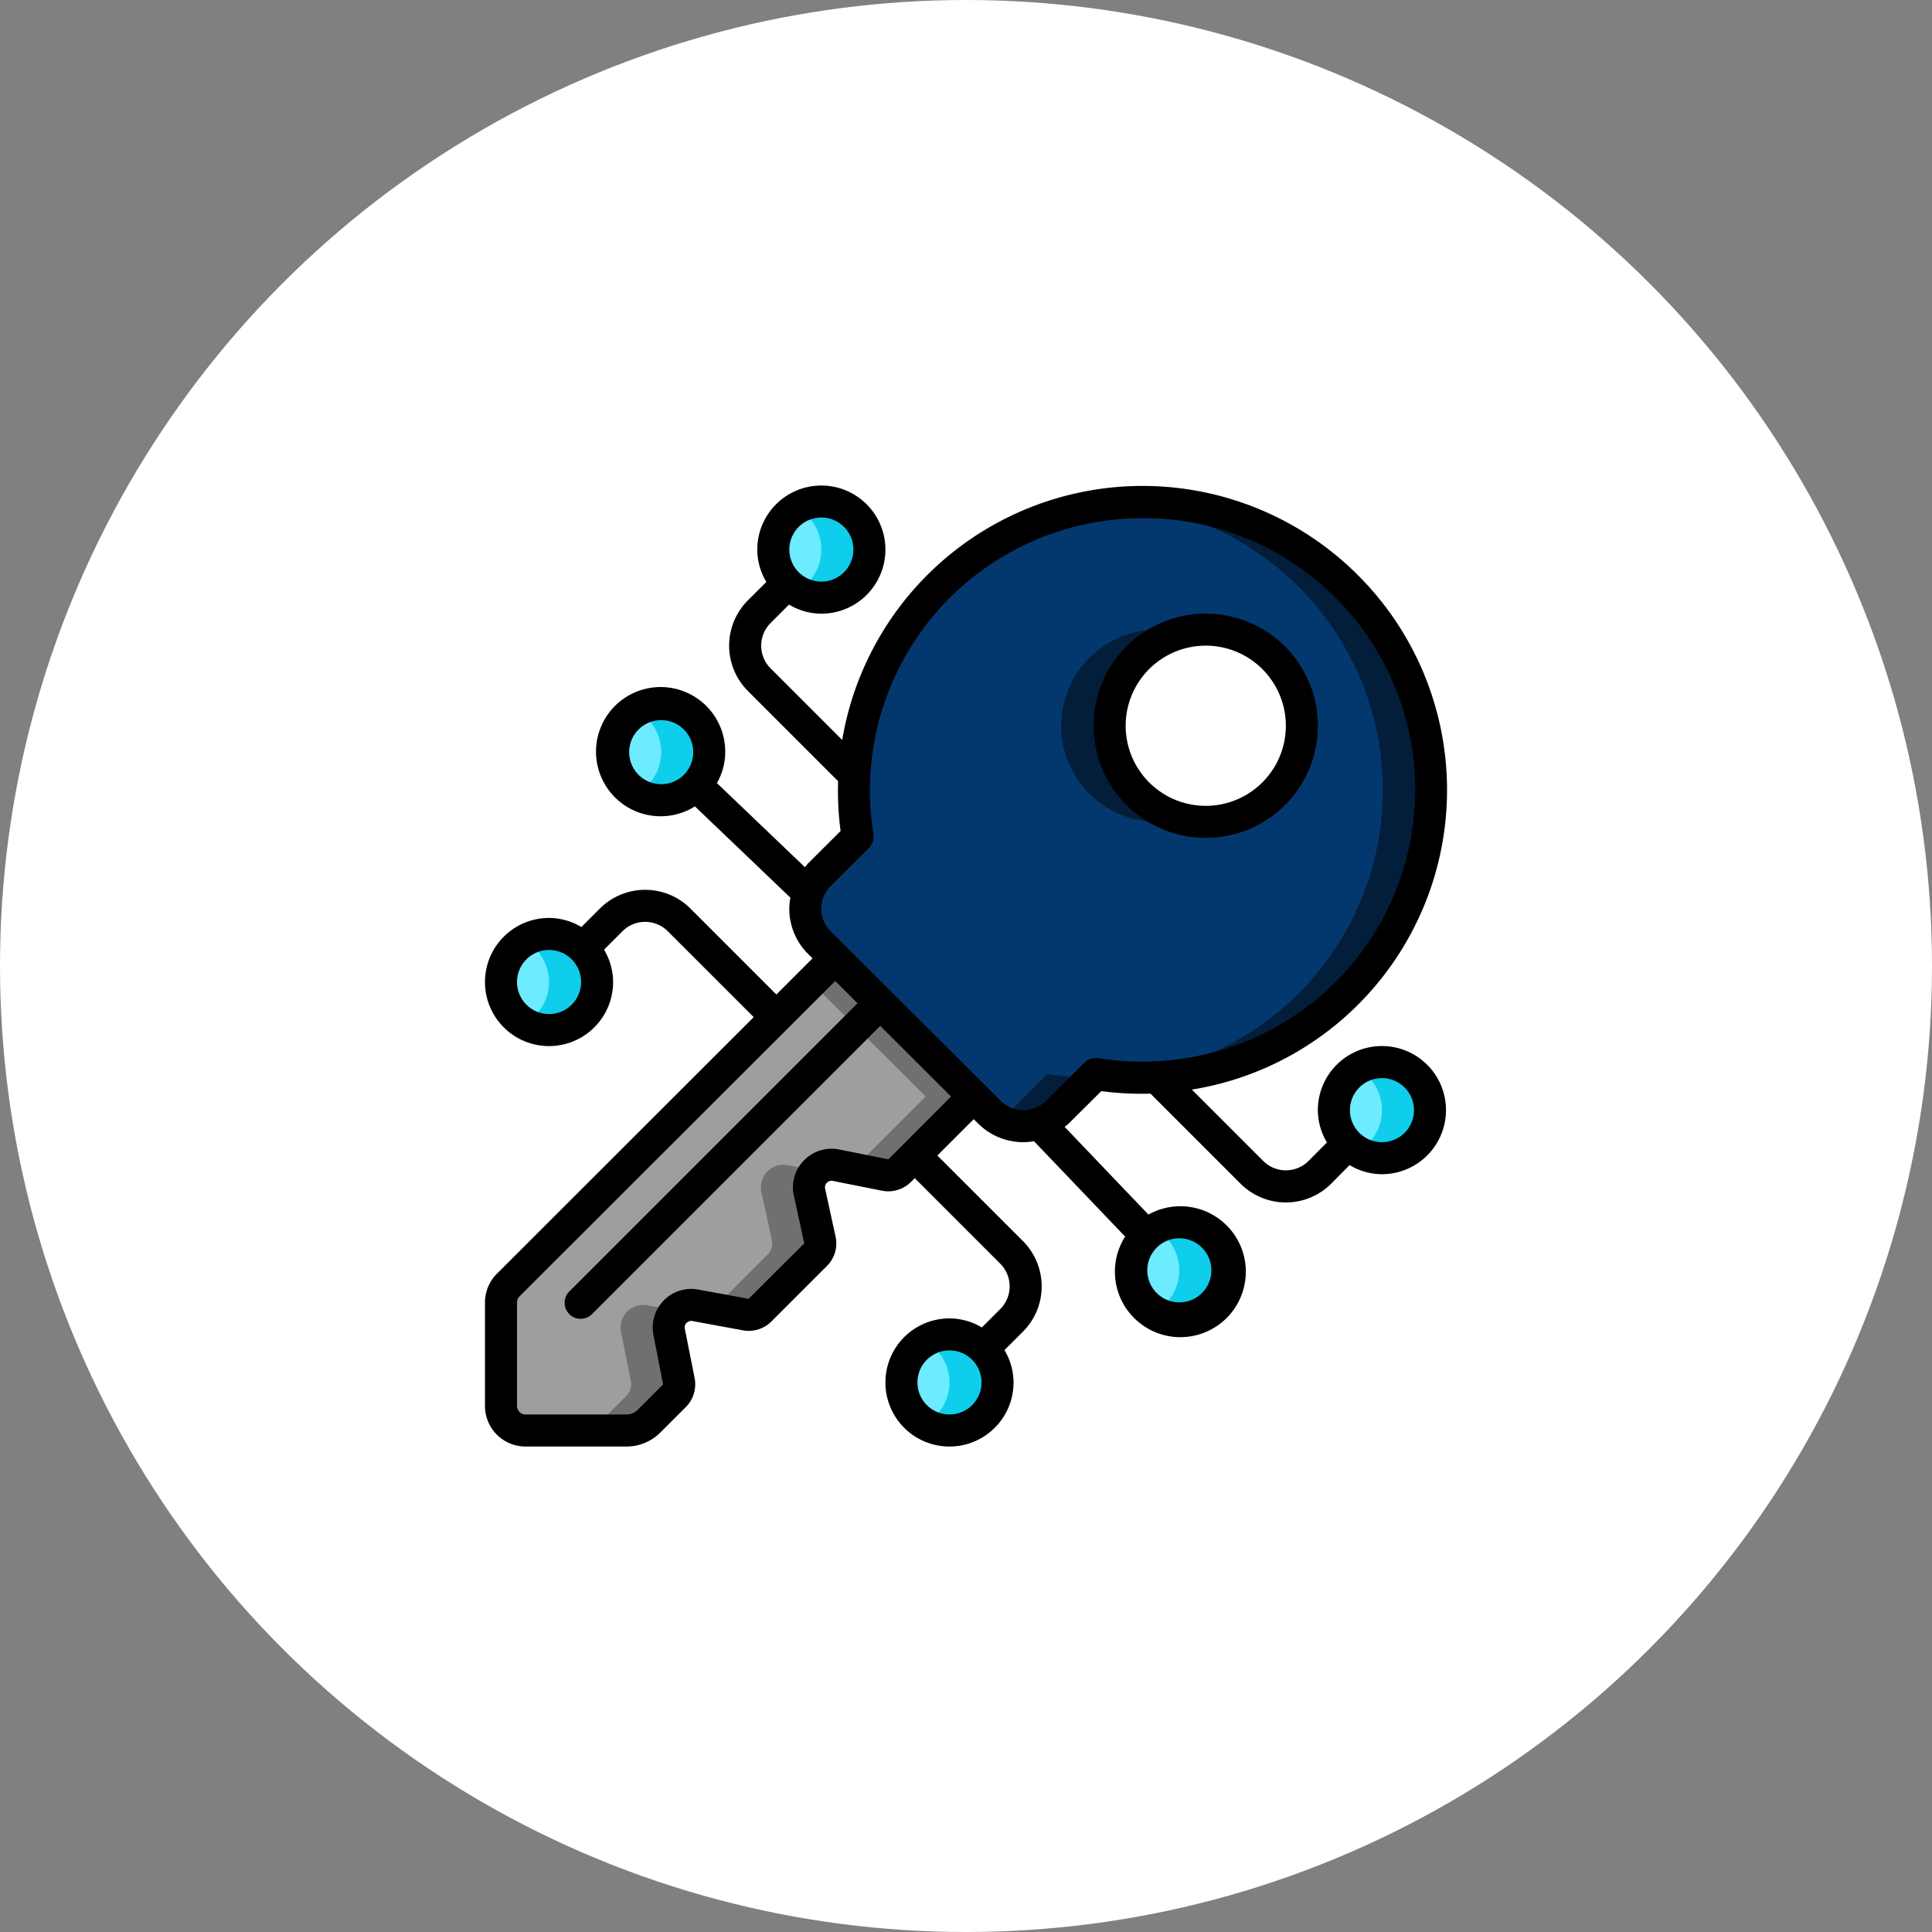 <svg xmlns="http://www.w3.org/2000/svg" width="141" height="141" viewBox="0 0 141 141">
  <rect x="0" y="0" width="141" height="141" fill="#808080" stroke="none"/>
  <g id="Grupo_1077070" data-name="Grupo 1077070" transform="translate(-1143 -3515.831)">
    <g id="Grupo_1071491" data-name="Grupo 1071491" transform="translate(874 2557.831)">
      <circle id="Elipse_5614" data-name="Elipse 5614" cx="70.5" cy="70.5" r="70.5" transform="translate(269 958)" fill="#fff"/>
    </g>
    <g id="Page-1" transform="translate(1178.394 3551.262)">
      <g id="_013---Cyber-Key" data-name="013---Cyber-Key" transform="translate(0 0)">
        <g id="Icons" transform="translate(1.169 1.169)">
          <path id="Shape" d="M59.107,6.834A21.056,21.056,0,0,0,22.822,24.45l-2.794,2.782a3.507,3.507,0,0,0,0,4.956l1.157,1.146,10.1,10.088,1.146,1.134a3.521,3.521,0,0,0,4.968,0l2.794-2.782A21.011,21.011,0,0,0,59.107,6.834ZM48.224,23.375a7.014,7.014,0,1,1,7.014-7.014A7.014,7.014,0,0,1,48.224,23.375Z" transform="translate(3.211 0.005)" fill="#03386e"/>
          <g id="Grupo_1076778" data-name="Grupo 1076778" transform="translate(36.373 0.054)">
            <path id="Shape-2" data-name="Shape" d="M43.772,8.231a7.014,7.014,0,1,0,0,13.566,7,7,0,0,1,0-13.566Z" transform="translate(-30.463 1.298)" fill="#021e3b"/>
            <path id="Shape-3" data-name="Shape" d="M55.818,6.831A21.039,21.039,0,0,0,38.468.13a20.984,20.984,0,0,1,.106,41.838A21,21,0,0,0,55.818,6.831Z" transform="translate(-29.872 -0.046)" fill="#021e3b"/>
            <path id="Shape-4" data-name="Shape" d="M34.639,35.74l-2.794,2.782a3.467,3.467,0,0,1-.731.544,3.513,3.513,0,0,0,4.238-.544l2.525-2.513A21.229,21.229,0,0,1,34.639,35.74Z" transform="translate(-31.115 5.985)" fill="#021e3b"/>
          </g>
          <path id="Shape-5" data-name="Shape" d="M34.5,38.608l-5.4,5.4a1.184,1.184,0,0,1-1.052.327l-3.565-.713a1.649,1.649,0,0,0-1.964,1.964l.76,3.484a1.151,1.151,0,0,1-.316,1.075L18.9,54.2a1.167,1.167,0,0,1-1.04.316l-3.624-.666A1.645,1.645,0,0,0,12.274,55.8l.713,3.589a1.184,1.184,0,0,1-.327,1.052l-1.847,1.847a2.345,2.345,0,0,1-1.66.69H1.789A1.8,1.8,0,0,1,0,61.193V53.63a1.789,1.789,0,0,1,.526-1.263L24.4,28.52Z" transform="translate(0 4.819)" fill="#9e9e9e"/>
          <path id="Shape-6" data-name="Shape" d="M11.458,52.148a1.635,1.635,0,0,1,.525-1.572L9.915,50.2a1.645,1.645,0,0,0-1.964,1.952l.713,3.589a1.184,1.184,0,0,1-.327,1.052L6.49,58.636a2.345,2.345,0,0,1-1.66.69H8.337a2.345,2.345,0,0,0,1.66-.69l1.847-1.847a1.184,1.184,0,0,0,.327-1.052Z" transform="translate(0.816 8.475)" fill="#707070"/>
          <path id="Shape-7" data-name="Shape" d="M21.123,28.52,19.37,30.272l8.347,8.337-5.264,5.264,2.318.464a1.184,1.184,0,0,0,1.052-.327l5.4-5.4Z" transform="translate(3.273 4.819)" fill="#707070"/>
          <path id="Shape-8" data-name="Shape" d="M20.272,43.409a1.623,1.623,0,0,1,.494-1.556l-2.037-.407a1.649,1.649,0,0,0-1.964,1.964l.76,3.484a1.15,1.15,0,0,1-.316,1.075L13.27,51.908l2.35.433a1.167,1.167,0,0,0,1.04-.316l4.056-4.056a1.151,1.151,0,0,0,.316-1.075Z" transform="translate(2.242 6.997)" fill="#707070"/>
          <circle id="Oval" cx="3.507" cy="3.507" r="3.507" transform="translate(0 31.562)" fill="#6debff"/>
          <path id="Shape-9" data-name="Shape" d="M3.253,27a3.471,3.471,0,0,0-1.753.486,3.478,3.478,0,0,1,1.753,3.021A3.478,3.478,0,0,1,1.5,33.527a3.471,3.471,0,0,0,1.753.486,3.507,3.507,0,0,0,0-7.014Z" transform="translate(0.253 4.562)" fill="#0fceec"/>
          <circle id="Oval-2" data-name="Oval" cx="3.507" cy="3.507" r="3.507" transform="translate(8.183 14.788)" fill="#6debff"/>
          <path id="Shape-10" data-name="Shape" d="M10.253,12.65a3.471,3.471,0,0,0-1.753.486,3.478,3.478,0,0,1,0,6.041,3.471,3.471,0,0,0,1.753.486,3.507,3.507,0,1,0,0-7.014Z" transform="translate(1.436 2.138)" fill="#0fceec"/>
          <circle id="Oval-3" data-name="Oval" cx="3.507" cy="3.507" r="3.507" transform="translate(19.873)" fill="#6debff"/>
          <path id="Shape-11" data-name="Shape" d="M20.253,0A3.471,3.471,0,0,0,18.5.486a3.478,3.478,0,0,1,0,6.041,3.471,3.471,0,0,0,1.753.486,3.507,3.507,0,0,0,0-7.014Z" transform="translate(3.126)" fill="#0fceec"/>
          <circle id="Oval-4" data-name="Oval" cx="3.507" cy="3.507" r="3.507" transform="translate(29.224 60.787)" fill="#6debff"/>
          <path id="Shape-12" data-name="Shape" d="M28.253,52a3.471,3.471,0,0,0-1.753.486,3.478,3.478,0,0,1,0,6.041,3.471,3.471,0,0,0,1.753.486,3.507,3.507,0,1,0,0-7.014Z" transform="translate(4.478 8.787)" fill="#0fceec"/>
          <circle id="Oval-5" data-name="Oval" cx="3.507" cy="3.507" r="3.507" transform="translate(45.999 52.604)" fill="#6debff"/>
          <path id="Shape-13" data-name="Shape" d="M42.6,45a3.471,3.471,0,0,0-1.753.486,3.478,3.478,0,0,1,0,6.041,3.471,3.471,0,0,0,1.753.486A3.507,3.507,0,0,0,42.6,45Z" transform="translate(6.903 7.604)" fill="#0fceec"/>
          <circle id="Oval-6" data-name="Oval" cx="3.507" cy="3.507" r="3.507" transform="translate(60.787 40.914)" fill="#6debff"/>
          <path id="Shape-14" data-name="Shape" d="M55.253,35a3.471,3.471,0,0,0-1.753.486,3.478,3.478,0,0,1,0,6.041,3.471,3.471,0,0,0,1.753.486,3.507,3.507,0,0,0,0-7.014Z" transform="translate(9.04 5.914)" fill="#0fceec"/>
        </g>
        <g id="Layer_11">
          <path id="Shape-15" data-name="Shape" d="M64.35,7.212A22.228,22.228,0,0,0,26.071,18.573L20.84,13.342a2.339,2.339,0,0,1,0-3.3l1.349-1.349a4.624,4.624,0,0,0,2.36.663,4.676,4.676,0,1,0-4.676-4.676,4.624,4.624,0,0,0,.663,2.36L19.187,8.385a4.678,4.678,0,0,0,0,6.61l6.585,6.585a22.07,22.07,0,0,0,.182,3.637l-2.373,2.366c-.086.086-.15.186-.229.277l-6.424-6.14a4.617,4.617,0,0,0,.606-2.256,4.715,4.715,0,1,0-2.211,3.957l6.966,6.658a4.711,4.711,0,0,0-.079.809,4.633,4.633,0,0,0,1.371,3.3l.325.324L21.268,37.15l-6.273-6.273a4.677,4.677,0,0,0-6.61,0L7.036,32.225a4.624,4.624,0,0,0-2.36-.663,4.676,4.676,0,1,0,4.676,4.676,4.624,4.624,0,0,0-.663-2.36l1.349-1.349a2.339,2.339,0,0,1,3.3,0L19.614,38.8.869,57.529A2.977,2.977,0,0,0,0,59.618v7.563a2.961,2.961,0,0,0,2.958,2.958h7.365a3.494,3.494,0,0,0,2.486-1.032l1.848-1.848a2.357,2.357,0,0,0,.646-2.106l-.716-3.6a.473.473,0,0,1,.131-.445.486.486,0,0,1,.478-.117l3.625.666a2.342,2.342,0,0,0,2.077-.639l4.058-4.057a2.32,2.32,0,0,0,.63-2.151l-.76-3.482a.465.465,0,0,1,.123-.438.49.49,0,0,1,.469-.131L29,51.473a2.347,2.347,0,0,0,2.094-.649l.272-.272L37.61,56.8a2.339,2.339,0,0,1,0,3.3l-1.349,1.349a4.624,4.624,0,0,0-2.361-.662,4.676,4.676,0,1,0,4.676,4.676,4.624,4.624,0,0,0-.663-2.36l1.349-1.349a4.678,4.678,0,0,0,0-6.61L33.017,48.9l2.654-2.654.319.318A4.673,4.673,0,0,0,39.3,47.928a4.722,4.722,0,0,0,.767-.073l6.653,6.961a4.777,4.777,0,1,0,1.7-1.606l-6.116-6.4c.1-.085.21-.153.3-.248L44.982,44.2a22.255,22.255,0,0,0,3.589.184l6.574,6.574a4.678,4.678,0,0,0,6.61,0L63.1,49.6a4.624,4.624,0,0,0,2.36.663,4.676,4.676,0,1,0-4.676-4.676,4.624,4.624,0,0,0,.663,2.36L60.1,49.3a2.339,2.339,0,0,1-3.3,0l-5.211-5.211A22.149,22.149,0,0,0,64.351,7.212Zm-39.8-4.874a2.338,2.338,0,1,1-2.338,2.338A2.338,2.338,0,0,1,24.549,2.338ZM12.859,21.8A2.338,2.338,0,1,1,15.2,19.464,2.338,2.338,0,0,1,12.859,21.8ZM4.676,38.576a2.338,2.338,0,1,1,2.338-2.338A2.338,2.338,0,0,1,4.676,38.576ZM33.9,67.8a2.338,2.338,0,1,1,2.338-2.338A2.338,2.338,0,0,1,33.9,67.8ZM50.675,54.942a2.338,2.338,0,1,1-2.338,2.338A2.338,2.338,0,0,1,50.675,54.942Zm14.788-11.69a2.338,2.338,0,1,1-2.338,2.338A2.338,2.338,0,0,1,65.463,43.252Zm-36.02,5.926-3.557-.711a2.819,2.819,0,0,0-3.344,3.358l.76,3.484-4.06,4.048L15.655,58.7A2.815,2.815,0,0,0,12.3,62.02L13,65.607l-1.847,1.847a1.172,1.172,0,0,1-.833.347H2.958a.628.628,0,0,1-.62-.62V59.618a.622.622,0,0,1,.183-.436L25.562,36.165l1.629,1.624-21,21A1.169,1.169,0,1,0,7.84,60.444L28.845,39.439l5.17,5.155Zm19.6-7.162-.042,0a19.94,19.94,0,0,1-4.242-.219,1.169,1.169,0,0,0-1.012.326l-2.791,2.782a2.224,2.224,0,0,1-.975.572,2.344,2.344,0,0,1-2.342-.572L29.7,36.992c-.01-.012-.014-.026-.024-.037s-.026-.014-.037-.025l-3.228-3.219c-.008-.009-.011-.02-.019-.029s-.021-.012-.03-.02l-1.131-1.128a2.329,2.329,0,0,1,0-3.3l2.791-2.782a1.168,1.168,0,0,0,.328-1.016A19.875,19.875,0,0,1,47.978,2.386c.138,0,.276,0,.413,0a19.827,19.827,0,0,1,.652,39.627Z" transform="translate(0 0)"/>
          <path id="Shape-16" data-name="Shape" d="M46.183,8a8.183,8.183,0,1,0,8.183,8.183A8.183,8.183,0,0,0,46.183,8Zm0,14.028a5.845,5.845,0,1,1,5.845-5.845A5.845,5.845,0,0,1,46.183,22.028Z" transform="translate(6.421 1.352)"/>
        </g>
      </g>
    </g>
  </g>
</svg>
